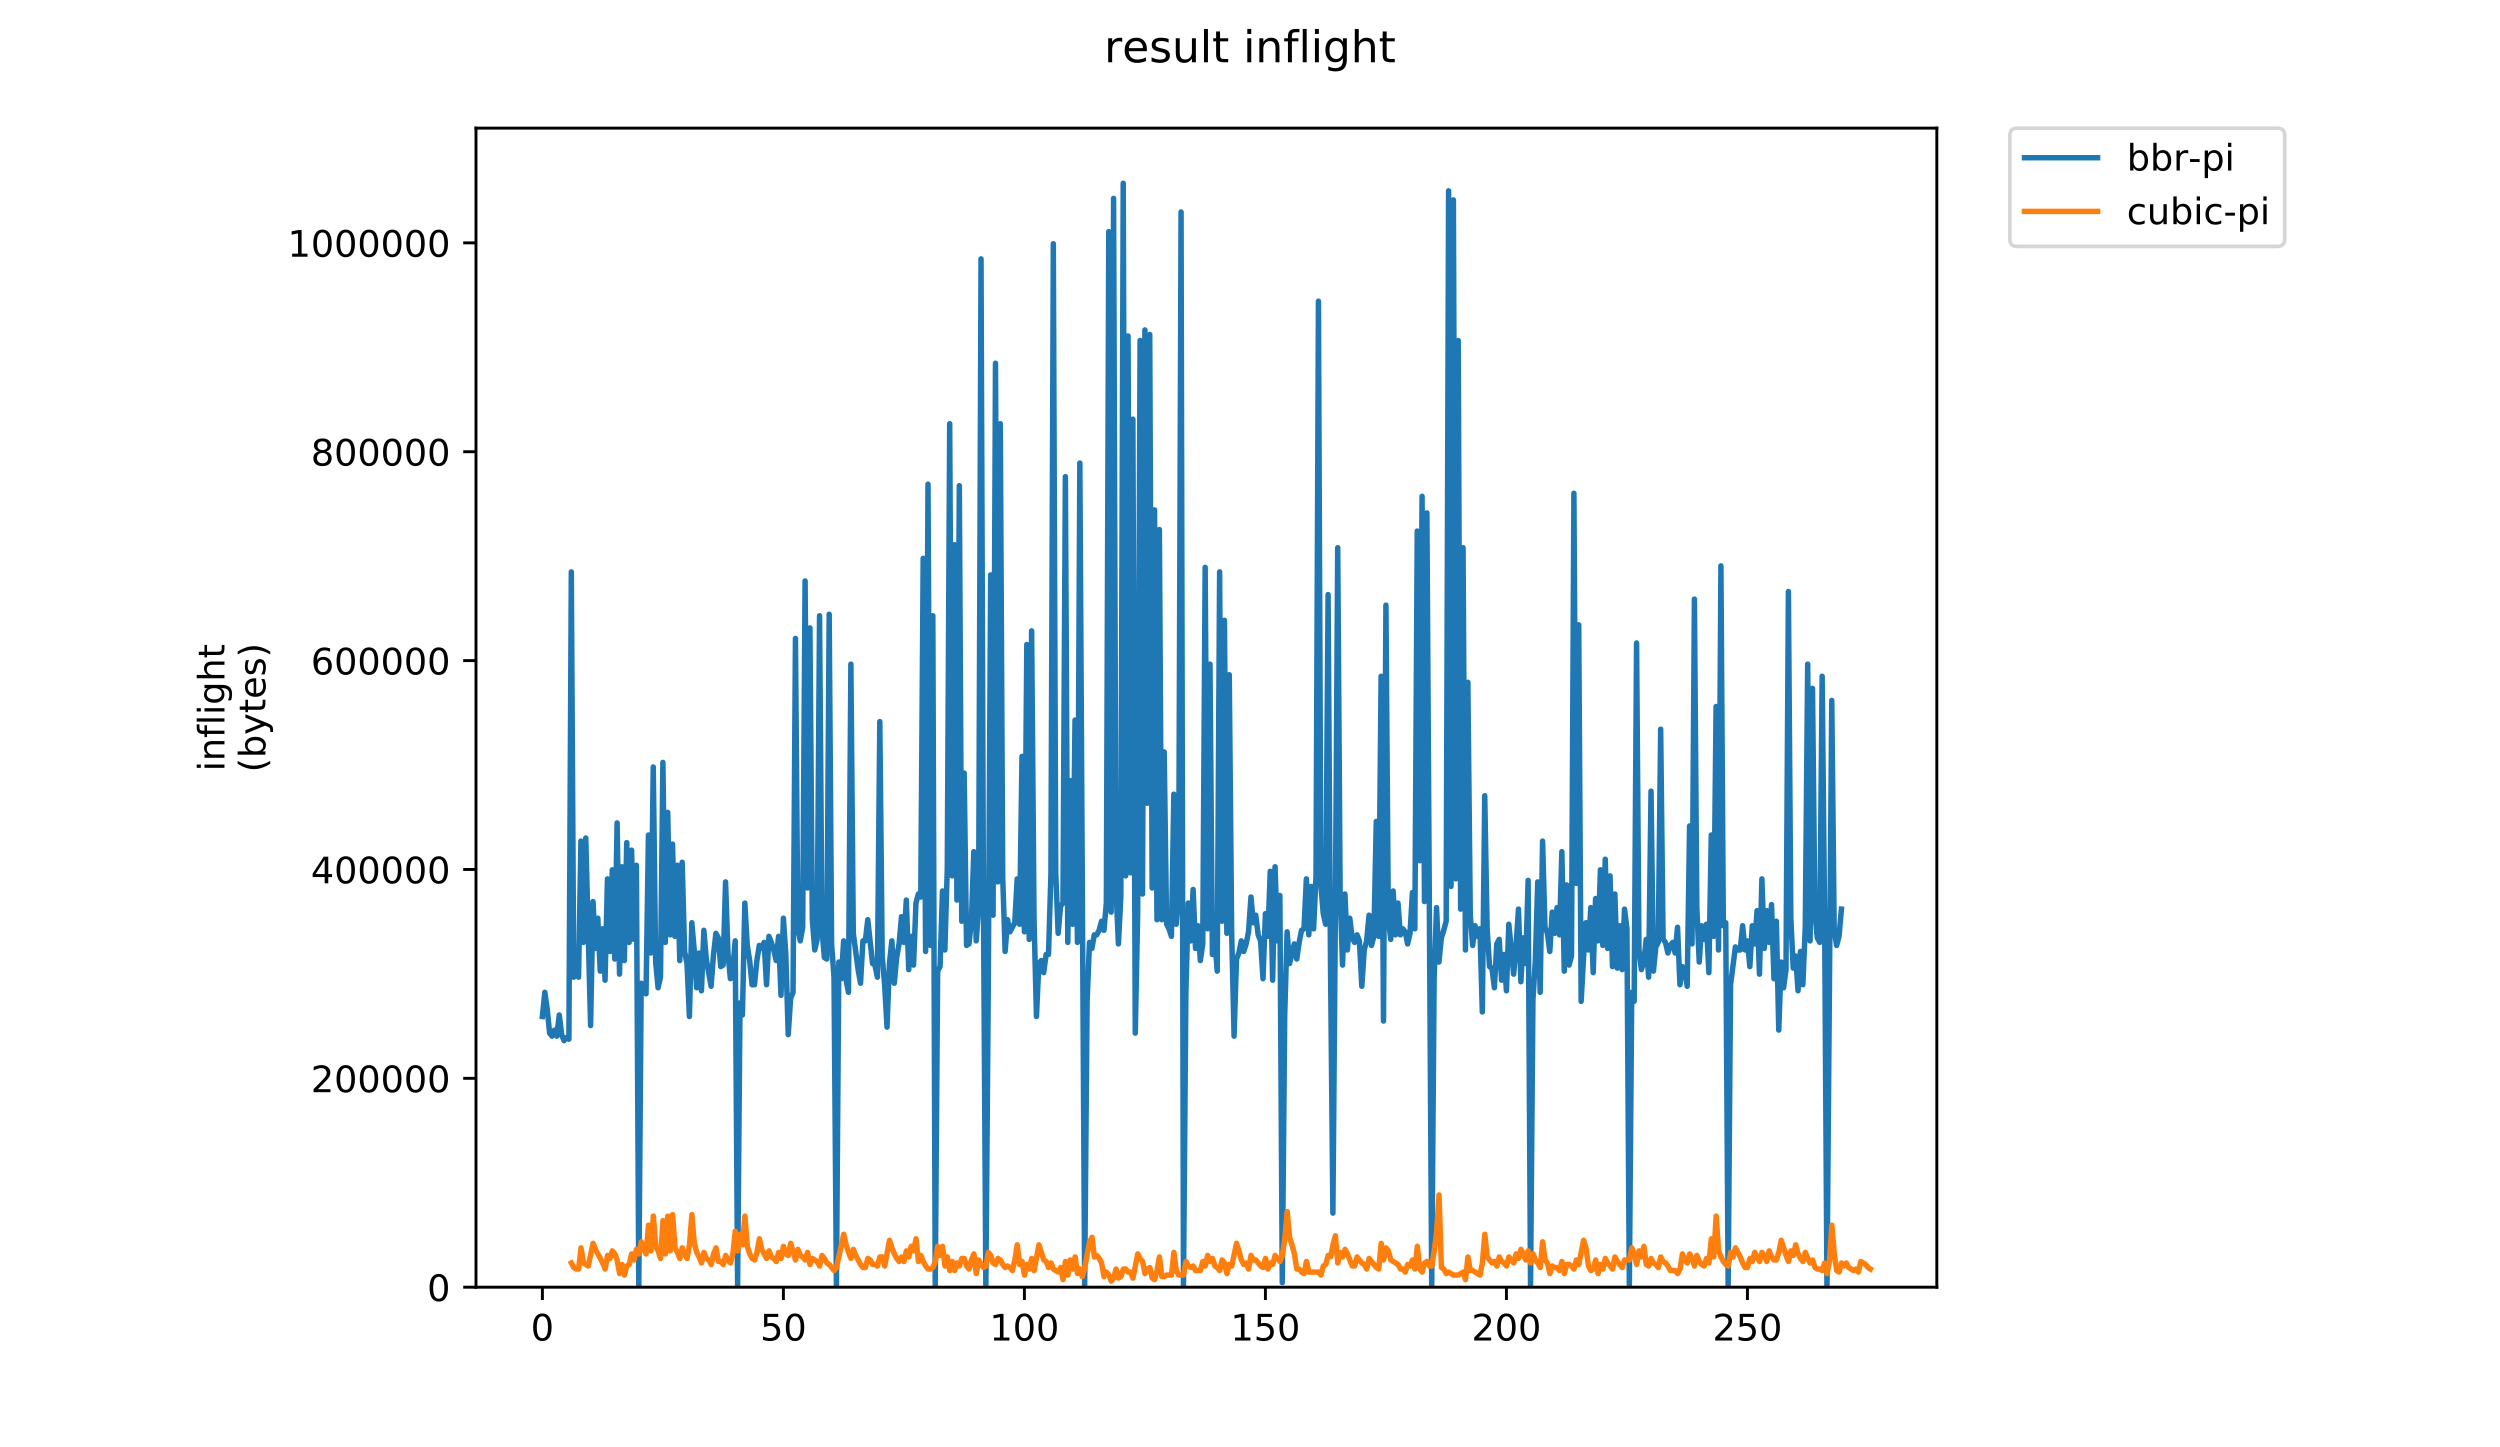<?xml version="1.0" encoding="utf-8" standalone="no"?>
<!DOCTYPE svg PUBLIC "-//W3C//DTD SVG 1.1//EN"
  "http://www.w3.org/Graphics/SVG/1.1/DTD/svg11.dtd">
<!-- Created with matplotlib (https://matplotlib.org/) -->
<svg height="396pt" version="1.1" viewBox="0 0 684 396" width="684pt" xmlns="http://www.w3.org/2000/svg" xmlns:xlink="http://www.w3.org/1999/xlink">
 <defs>
  <style type="text/css">
*{stroke-linecap:butt;stroke-linejoin:round;}
  </style>
 </defs>
 <g id="figure_1">
  <g id="patch_1">
   <path d="M 0 396 
L 684 396 
L 684 0 
L 0 0 
z
" style="fill:#ffffff;"/>
  </g>
  <g id="axes_1">
   <g id="patch_2">
    <path d="M 130.23 352.174 
L 529.913 352.174 
L 529.913 35.062 
L 130.23 35.062 
z
" style="fill:#ffffff;"/>
   </g>
   <g id="matplotlib.axis_1">
    <g id="xtick_1">
     <g id="line2d_1">
      <defs>
       <path d="M 0 0 
L 0 3.5 
" id="m9e10aed202" style="stroke:#000000;stroke-width:0.8;"/>
      </defs>
      <g>
       <use style="stroke:#000000;stroke-width:0.8;" x="148.398" xlink:href="#m9e10aed202" y="352.174"/>
      </g>
     </g>
     <g id="text_1">
      <!-- 0 -->
      <defs>
       <path d="M 31.781 66.406 
Q 24.172 66.406 20.328 58.906 
Q 16.5 51.422 16.5 36.375 
Q 16.5 21.391 20.328 13.891 
Q 24.172 6.391 31.781 6.391 
Q 39.453 6.391 43.281 13.891 
Q 47.125 21.391 47.125 36.375 
Q 47.125 51.422 43.281 58.906 
Q 39.453 66.406 31.781 66.406 
z
M 31.781 74.219 
Q 44.047 74.219 50.516 64.516 
Q 56.984 54.828 56.984 36.375 
Q 56.984 17.969 50.516 8.266 
Q 44.047 -1.422 31.781 -1.422 
Q 19.531 -1.422 13.062 8.266 
Q 6.594 17.969 6.594 36.375 
Q 6.594 54.828 13.062 64.516 
Q 19.531 74.219 31.781 74.219 
z
" id="DejaVuSans-48"/>
      </defs>
      <g transform="translate(145.216 366.773)scale(0.1 -0.1)">
       <use xlink:href="#DejaVuSans-48"/>
      </g>
     </g>
    </g>
    <g id="xtick_2">
     <g id="line2d_2">
      <g>
       <use style="stroke:#000000;stroke-width:0.8;" x="214.337" xlink:href="#m9e10aed202" y="352.174"/>
      </g>
     </g>
     <g id="text_2">
      <!-- 50 -->
      <defs>
       <path d="M 10.797 72.906 
L 49.516 72.906 
L 49.516 64.594 
L 19.828 64.594 
L 19.828 46.734 
Q 21.969 47.469 24.109 47.828 
Q 26.266 48.188 28.422 48.188 
Q 40.625 48.188 47.75 41.5 
Q 54.891 34.812 54.891 23.391 
Q 54.891 11.625 47.562 5.094 
Q 40.234 -1.422 26.906 -1.422 
Q 22.312 -1.422 17.547 -0.641 
Q 12.797 0.141 7.719 1.703 
L 7.719 11.625 
Q 12.109 9.234 16.797 8.062 
Q 21.484 6.891 26.703 6.891 
Q 35.156 6.891 40.078 11.328 
Q 45.016 15.766 45.016 23.391 
Q 45.016 31 40.078 35.438 
Q 35.156 39.891 26.703 39.891 
Q 22.75 39.891 18.812 39.016 
Q 14.891 38.141 10.797 36.281 
z
" id="DejaVuSans-53"/>
      </defs>
      <g transform="translate(207.975 366.773)scale(0.1 -0.1)">
       <use xlink:href="#DejaVuSans-53"/>
       <use x="63.623" xlink:href="#DejaVuSans-48"/>
      </g>
     </g>
    </g>
    <g id="xtick_3">
     <g id="line2d_3">
      <g>
       <use style="stroke:#000000;stroke-width:0.8;" x="280.277" xlink:href="#m9e10aed202" y="352.174"/>
      </g>
     </g>
     <g id="text_3">
      <!-- 100 -->
      <defs>
       <path d="M 12.406 8.297 
L 28.516 8.297 
L 28.516 63.922 
L 10.984 60.406 
L 10.984 69.391 
L 28.422 72.906 
L 38.281 72.906 
L 38.281 8.297 
L 54.391 8.297 
L 54.391 0 
L 12.406 0 
z
" id="DejaVuSans-49"/>
      </defs>
      <g transform="translate(270.733 366.773)scale(0.1 -0.1)">
       <use xlink:href="#DejaVuSans-49"/>
       <use x="63.623" xlink:href="#DejaVuSans-48"/>
       <use x="127.246" xlink:href="#DejaVuSans-48"/>
      </g>
     </g>
    </g>
    <g id="xtick_4">
     <g id="line2d_4">
      <g>
       <use style="stroke:#000000;stroke-width:0.8;" x="346.217" xlink:href="#m9e10aed202" y="352.174"/>
      </g>
     </g>
     <g id="text_4">
      <!-- 150 -->
      <g transform="translate(336.673 366.773)scale(0.1 -0.1)">
       <use xlink:href="#DejaVuSans-49"/>
       <use x="63.623" xlink:href="#DejaVuSans-53"/>
       <use x="127.246" xlink:href="#DejaVuSans-48"/>
      </g>
     </g>
    </g>
    <g id="xtick_5">
     <g id="line2d_5">
      <g>
       <use style="stroke:#000000;stroke-width:0.8;" x="412.157" xlink:href="#m9e10aed202" y="352.174"/>
      </g>
     </g>
     <g id="text_5">
      <!-- 200 -->
      <defs>
       <path d="M 19.188 8.297 
L 53.609 8.297 
L 53.609 0 
L 7.328 0 
L 7.328 8.297 
Q 12.938 14.109 22.625 23.891 
Q 32.328 33.688 34.812 36.531 
Q 39.547 41.844 41.422 45.531 
Q 43.312 49.219 43.312 52.781 
Q 43.312 58.594 39.234 62.25 
Q 35.156 65.922 28.609 65.922 
Q 23.969 65.922 18.812 64.312 
Q 13.672 62.703 7.812 59.422 
L 7.812 69.391 
Q 13.766 71.781 18.938 73 
Q 24.125 74.219 28.422 74.219 
Q 39.75 74.219 46.484 68.547 
Q 53.219 62.891 53.219 53.422 
Q 53.219 48.922 51.531 44.891 
Q 49.859 40.875 45.406 35.406 
Q 44.188 33.984 37.641 27.219 
Q 31.109 20.453 19.188 8.297 
z
" id="DejaVuSans-50"/>
      </defs>
      <g transform="translate(402.613 366.773)scale(0.1 -0.1)">
       <use xlink:href="#DejaVuSans-50"/>
       <use x="63.623" xlink:href="#DejaVuSans-48"/>
       <use x="127.246" xlink:href="#DejaVuSans-48"/>
      </g>
     </g>
    </g>
    <g id="xtick_6">
     <g id="line2d_6">
      <g>
       <use style="stroke:#000000;stroke-width:0.8;" x="478.096" xlink:href="#m9e10aed202" y="352.174"/>
      </g>
     </g>
     <g id="text_6">
      <!-- 250 -->
      <g transform="translate(468.553 366.773)scale(0.1 -0.1)">
       <use xlink:href="#DejaVuSans-50"/>
       <use x="63.623" xlink:href="#DejaVuSans-53"/>
       <use x="127.246" xlink:href="#DejaVuSans-48"/>
      </g>
     </g>
    </g>
   </g>
   <g id="matplotlib.axis_2">
    <g id="ytick_1">
     <g id="line2d_7">
      <defs>
       <path d="M 0 0 
L -3.5 0 
" id="mcce9e12ca3" style="stroke:#000000;stroke-width:0.8;"/>
      </defs>
      <g>
       <use style="stroke:#000000;stroke-width:0.8;" x="130.23" xlink:href="#mcce9e12ca3" y="352.174"/>
      </g>
     </g>
     <g id="text_7">
      <!-- 0 -->
      <g transform="translate(116.868 355.973)scale(0.1 -0.1)">
       <use xlink:href="#DejaVuSans-48"/>
      </g>
     </g>
    </g>
    <g id="ytick_2">
     <g id="line2d_8">
      <g>
       <use style="stroke:#000000;stroke-width:0.8;" x="130.23" xlink:href="#mcce9e12ca3" y="295.028"/>
      </g>
     </g>
     <g id="text_8">
      <!-- 200000 -->
      <g transform="translate(85.055 298.827)scale(0.1 -0.1)">
       <use xlink:href="#DejaVuSans-50"/>
       <use x="63.623" xlink:href="#DejaVuSans-48"/>
       <use x="127.246" xlink:href="#DejaVuSans-48"/>
       <use x="190.869" xlink:href="#DejaVuSans-48"/>
       <use x="254.492" xlink:href="#DejaVuSans-48"/>
       <use x="318.115" xlink:href="#DejaVuSans-48"/>
      </g>
     </g>
    </g>
    <g id="ytick_3">
     <g id="line2d_9">
      <g>
       <use style="stroke:#000000;stroke-width:0.8;" x="130.23" xlink:href="#mcce9e12ca3" y="237.881"/>
      </g>
     </g>
     <g id="text_9">
      <!-- 400000 -->
      <defs>
       <path d="M 37.797 64.312 
L 12.891 25.391 
L 37.797 25.391 
z
M 35.203 72.906 
L 47.609 72.906 
L 47.609 25.391 
L 58.016 25.391 
L 58.016 17.188 
L 47.609 17.188 
L 47.609 0 
L 37.797 0 
L 37.797 17.188 
L 4.891 17.188 
L 4.891 26.703 
z
" id="DejaVuSans-52"/>
      </defs>
      <g transform="translate(85.055 241.68)scale(0.1 -0.1)">
       <use xlink:href="#DejaVuSans-52"/>
       <use x="63.623" xlink:href="#DejaVuSans-48"/>
       <use x="127.246" xlink:href="#DejaVuSans-48"/>
       <use x="190.869" xlink:href="#DejaVuSans-48"/>
       <use x="254.492" xlink:href="#DejaVuSans-48"/>
       <use x="318.115" xlink:href="#DejaVuSans-48"/>
      </g>
     </g>
    </g>
    <g id="ytick_4">
     <g id="line2d_10">
      <g>
       <use style="stroke:#000000;stroke-width:0.8;" x="130.23" xlink:href="#mcce9e12ca3" y="180.735"/>
      </g>
     </g>
     <g id="text_10">
      <!-- 600000 -->
      <defs>
       <path d="M 33.016 40.375 
Q 26.375 40.375 22.484 35.828 
Q 18.609 31.297 18.609 23.391 
Q 18.609 15.531 22.484 10.953 
Q 26.375 6.391 33.016 6.391 
Q 39.656 6.391 43.531 10.953 
Q 47.406 15.531 47.406 23.391 
Q 47.406 31.297 43.531 35.828 
Q 39.656 40.375 33.016 40.375 
z
M 52.594 71.297 
L 52.594 62.312 
Q 48.875 64.062 45.094 64.984 
Q 41.312 65.922 37.594 65.922 
Q 27.828 65.922 22.672 59.328 
Q 17.531 52.734 16.797 39.406 
Q 19.672 43.656 24.016 45.922 
Q 28.375 48.188 33.594 48.188 
Q 44.578 48.188 50.953 41.516 
Q 57.328 34.859 57.328 23.391 
Q 57.328 12.156 50.688 5.359 
Q 44.047 -1.422 33.016 -1.422 
Q 20.359 -1.422 13.672 8.266 
Q 6.984 17.969 6.984 36.375 
Q 6.984 53.656 15.188 63.938 
Q 23.391 74.219 37.203 74.219 
Q 40.922 74.219 44.703 73.484 
Q 48.484 72.75 52.594 71.297 
z
" id="DejaVuSans-54"/>
      </defs>
      <g transform="translate(85.055 184.534)scale(0.1 -0.1)">
       <use xlink:href="#DejaVuSans-54"/>
       <use x="63.623" xlink:href="#DejaVuSans-48"/>
       <use x="127.246" xlink:href="#DejaVuSans-48"/>
       <use x="190.869" xlink:href="#DejaVuSans-48"/>
       <use x="254.492" xlink:href="#DejaVuSans-48"/>
       <use x="318.115" xlink:href="#DejaVuSans-48"/>
      </g>
     </g>
    </g>
    <g id="ytick_5">
     <g id="line2d_11">
      <g>
       <use style="stroke:#000000;stroke-width:0.8;" x="130.23" xlink:href="#mcce9e12ca3" y="123.588"/>
      </g>
     </g>
     <g id="text_11">
      <!-- 800000 -->
      <defs>
       <path d="M 31.781 34.625 
Q 24.75 34.625 20.719 30.859 
Q 16.703 27.094 16.703 20.516 
Q 16.703 13.922 20.719 10.156 
Q 24.75 6.391 31.781 6.391 
Q 38.812 6.391 42.859 10.172 
Q 46.922 13.969 46.922 20.516 
Q 46.922 27.094 42.891 30.859 
Q 38.875 34.625 31.781 34.625 
z
M 21.922 38.812 
Q 15.578 40.375 12.031 44.719 
Q 8.5 49.078 8.5 55.328 
Q 8.5 64.062 14.719 69.141 
Q 20.953 74.219 31.781 74.219 
Q 42.672 74.219 48.875 69.141 
Q 55.078 64.062 55.078 55.328 
Q 55.078 49.078 51.531 44.719 
Q 48 40.375 41.703 38.812 
Q 48.828 37.156 52.797 32.312 
Q 56.781 27.484 56.781 20.516 
Q 56.781 9.906 50.312 4.234 
Q 43.844 -1.422 31.781 -1.422 
Q 19.734 -1.422 13.25 4.234 
Q 6.781 9.906 6.781 20.516 
Q 6.781 27.484 10.781 32.312 
Q 14.797 37.156 21.922 38.812 
z
M 18.312 54.391 
Q 18.312 48.734 21.844 45.562 
Q 25.391 42.391 31.781 42.391 
Q 38.141 42.391 41.719 45.562 
Q 45.312 48.734 45.312 54.391 
Q 45.312 60.062 41.719 63.234 
Q 38.141 66.406 31.781 66.406 
Q 25.391 66.406 21.844 63.234 
Q 18.312 60.062 18.312 54.391 
z
" id="DejaVuSans-56"/>
      </defs>
      <g transform="translate(85.055 127.387)scale(0.1 -0.1)">
       <use xlink:href="#DejaVuSans-56"/>
       <use x="63.623" xlink:href="#DejaVuSans-48"/>
       <use x="127.246" xlink:href="#DejaVuSans-48"/>
       <use x="190.869" xlink:href="#DejaVuSans-48"/>
       <use x="254.492" xlink:href="#DejaVuSans-48"/>
       <use x="318.115" xlink:href="#DejaVuSans-48"/>
      </g>
     </g>
    </g>
    <g id="ytick_6">
     <g id="line2d_12">
      <g>
       <use style="stroke:#000000;stroke-width:0.8;" x="130.23" xlink:href="#mcce9e12ca3" y="66.442"/>
      </g>
     </g>
     <g id="text_12">
      <!-- 1000000 -->
      <g transform="translate(78.693 70.241)scale(0.1 -0.1)">
       <use xlink:href="#DejaVuSans-49"/>
       <use x="63.623" xlink:href="#DejaVuSans-48"/>
       <use x="127.246" xlink:href="#DejaVuSans-48"/>
       <use x="190.869" xlink:href="#DejaVuSans-48"/>
       <use x="254.492" xlink:href="#DejaVuSans-48"/>
       <use x="318.115" xlink:href="#DejaVuSans-48"/>
       <use x="381.738" xlink:href="#DejaVuSans-48"/>
      </g>
     </g>
    </g>
    <g id="text_13">
     <!-- inflight -->
     <defs>
      <path d="M 9.422 54.688 
L 18.406 54.688 
L 18.406 0 
L 9.422 0 
z
M 9.422 75.984 
L 18.406 75.984 
L 18.406 64.594 
L 9.422 64.594 
z
" id="DejaVuSans-105"/>
      <path d="M 54.891 33.016 
L 54.891 0 
L 45.906 0 
L 45.906 32.719 
Q 45.906 40.484 42.875 44.328 
Q 39.844 48.188 33.797 48.188 
Q 26.516 48.188 22.312 43.547 
Q 18.109 38.922 18.109 30.906 
L 18.109 0 
L 9.078 0 
L 9.078 54.688 
L 18.109 54.688 
L 18.109 46.188 
Q 21.344 51.125 25.703 53.562 
Q 30.078 56 35.797 56 
Q 45.219 56 50.047 50.172 
Q 54.891 44.344 54.891 33.016 
z
" id="DejaVuSans-110"/>
      <path d="M 37.109 75.984 
L 37.109 68.5 
L 28.516 68.5 
Q 23.688 68.5 21.797 66.547 
Q 19.922 64.594 19.922 59.516 
L 19.922 54.688 
L 34.719 54.688 
L 34.719 47.703 
L 19.922 47.703 
L 19.922 0 
L 10.891 0 
L 10.891 47.703 
L 2.297 47.703 
L 2.297 54.688 
L 10.891 54.688 
L 10.891 58.5 
Q 10.891 67.625 15.141 71.797 
Q 19.391 75.984 28.609 75.984 
z
" id="DejaVuSans-102"/>
      <path d="M 9.422 75.984 
L 18.406 75.984 
L 18.406 0 
L 9.422 0 
z
" id="DejaVuSans-108"/>
      <path d="M 45.406 27.984 
Q 45.406 37.75 41.375 43.109 
Q 37.359 48.484 30.078 48.484 
Q 22.859 48.484 18.828 43.109 
Q 14.797 37.75 14.797 27.984 
Q 14.797 18.266 18.828 12.891 
Q 22.859 7.516 30.078 7.516 
Q 37.359 7.516 41.375 12.891 
Q 45.406 18.266 45.406 27.984 
z
M 54.391 6.781 
Q 54.391 -7.172 48.188 -13.984 
Q 42 -20.797 29.203 -20.797 
Q 24.469 -20.797 20.266 -20.094 
Q 16.062 -19.391 12.109 -17.922 
L 12.109 -9.188 
Q 16.062 -11.328 19.922 -12.344 
Q 23.781 -13.375 27.781 -13.375 
Q 36.625 -13.375 41.016 -8.766 
Q 45.406 -4.156 45.406 5.172 
L 45.406 9.625 
Q 42.625 4.781 38.281 2.391 
Q 33.938 0 27.875 0 
Q 17.828 0 11.672 7.656 
Q 5.516 15.328 5.516 27.984 
Q 5.516 40.672 11.672 48.328 
Q 17.828 56 27.875 56 
Q 33.938 56 38.281 53.609 
Q 42.625 51.219 45.406 46.391 
L 45.406 54.688 
L 54.391 54.688 
z
" id="DejaVuSans-103"/>
      <path d="M 54.891 33.016 
L 54.891 0 
L 45.906 0 
L 45.906 32.719 
Q 45.906 40.484 42.875 44.328 
Q 39.844 48.188 33.797 48.188 
Q 26.516 48.188 22.312 43.547 
Q 18.109 38.922 18.109 30.906 
L 18.109 0 
L 9.078 0 
L 9.078 75.984 
L 18.109 75.984 
L 18.109 46.188 
Q 21.344 51.125 25.703 53.562 
Q 30.078 56 35.797 56 
Q 45.219 56 50.047 50.172 
Q 54.891 44.344 54.891 33.016 
z
" id="DejaVuSans-104"/>
      <path d="M 18.312 70.219 
L 18.312 54.688 
L 36.812 54.688 
L 36.812 47.703 
L 18.312 47.703 
L 18.312 18.016 
Q 18.312 11.328 20.141 9.422 
Q 21.969 7.516 27.594 7.516 
L 36.812 7.516 
L 36.812 0 
L 27.594 0 
Q 17.188 0 13.234 3.875 
Q 9.281 7.766 9.281 18.016 
L 9.281 47.703 
L 2.688 47.703 
L 2.688 54.688 
L 9.281 54.688 
L 9.281 70.219 
z
" id="DejaVuSans-116"/>
     </defs>
     <g transform="translate(61.415 211.018)rotate(-90)scale(0.1 -0.1)">
      <use xlink:href="#DejaVuSans-105"/>
      <use x="27.783" xlink:href="#DejaVuSans-110"/>
      <use x="91.162" xlink:href="#DejaVuSans-102"/>
      <use x="126.367" xlink:href="#DejaVuSans-108"/>
      <use x="154.15" xlink:href="#DejaVuSans-105"/>
      <use x="181.934" xlink:href="#DejaVuSans-103"/>
      <use x="245.41" xlink:href="#DejaVuSans-104"/>
      <use x="308.789" xlink:href="#DejaVuSans-116"/>
     </g>
     <!-- (bytes) -->
     <defs>
      <path d="M 31 75.875 
Q 24.469 64.656 21.281 53.656 
Q 18.109 42.672 18.109 31.391 
Q 18.109 20.125 21.312 9.062 
Q 24.516 -2 31 -13.188 
L 23.188 -13.188 
Q 15.875 -1.703 12.234 9.375 
Q 8.594 20.453 8.594 31.391 
Q 8.594 42.281 12.203 53.312 
Q 15.828 64.359 23.188 75.875 
z
" id="DejaVuSans-40"/>
      <path d="M 48.688 27.297 
Q 48.688 37.203 44.609 42.844 
Q 40.531 48.484 33.406 48.484 
Q 26.266 48.484 22.188 42.844 
Q 18.109 37.203 18.109 27.297 
Q 18.109 17.391 22.188 11.75 
Q 26.266 6.109 33.406 6.109 
Q 40.531 6.109 44.609 11.75 
Q 48.688 17.391 48.688 27.297 
z
M 18.109 46.391 
Q 20.953 51.266 25.266 53.625 
Q 29.594 56 35.594 56 
Q 45.562 56 51.781 48.094 
Q 58.016 40.188 58.016 27.297 
Q 58.016 14.406 51.781 6.484 
Q 45.562 -1.422 35.594 -1.422 
Q 29.594 -1.422 25.266 0.953 
Q 20.953 3.328 18.109 8.203 
L 18.109 0 
L 9.078 0 
L 9.078 75.984 
L 18.109 75.984 
z
" id="DejaVuSans-98"/>
      <path d="M 32.172 -5.078 
Q 28.375 -14.844 24.75 -17.812 
Q 21.141 -20.797 15.094 -20.797 
L 7.906 -20.797 
L 7.906 -13.281 
L 13.188 -13.281 
Q 16.891 -13.281 18.938 -11.516 
Q 21 -9.766 23.484 -3.219 
L 25.094 0.875 
L 2.984 54.688 
L 12.5 54.688 
L 29.594 11.922 
L 46.688 54.688 
L 56.203 54.688 
z
" id="DejaVuSans-121"/>
      <path d="M 56.203 29.594 
L 56.203 25.203 
L 14.891 25.203 
Q 15.484 15.922 20.484 11.062 
Q 25.484 6.203 34.422 6.203 
Q 39.594 6.203 44.453 7.469 
Q 49.312 8.734 54.109 11.281 
L 54.109 2.781 
Q 49.266 0.734 44.188 -0.344 
Q 39.109 -1.422 33.891 -1.422 
Q 20.797 -1.422 13.156 6.188 
Q 5.516 13.812 5.516 26.812 
Q 5.516 40.234 12.766 48.109 
Q 20.016 56 32.328 56 
Q 43.359 56 49.781 48.891 
Q 56.203 41.797 56.203 29.594 
z
M 47.219 32.234 
Q 47.125 39.594 43.094 43.984 
Q 39.062 48.391 32.422 48.391 
Q 24.906 48.391 20.391 44.141 
Q 15.875 39.891 15.188 32.172 
z
" id="DejaVuSans-101"/>
      <path d="M 44.281 53.078 
L 44.281 44.578 
Q 40.484 46.531 36.375 47.5 
Q 32.281 48.484 27.875 48.484 
Q 21.188 48.484 17.844 46.438 
Q 14.5 44.391 14.5 40.281 
Q 14.5 37.156 16.891 35.375 
Q 19.281 33.594 26.516 31.984 
L 29.594 31.297 
Q 39.156 29.25 43.188 25.516 
Q 47.219 21.781 47.219 15.094 
Q 47.219 7.469 41.188 3.016 
Q 35.156 -1.422 24.609 -1.422 
Q 20.219 -1.422 15.453 -0.562 
Q 10.688 0.297 5.422 2 
L 5.422 11.281 
Q 10.406 8.688 15.234 7.391 
Q 20.062 6.109 24.812 6.109 
Q 31.156 6.109 34.562 8.281 
Q 37.984 10.453 37.984 14.406 
Q 37.984 18.062 35.516 20.016 
Q 33.062 21.969 24.703 23.781 
L 21.578 24.516 
Q 13.234 26.266 9.516 29.906 
Q 5.812 33.547 5.812 39.891 
Q 5.812 47.609 11.281 51.797 
Q 16.75 56 26.812 56 
Q 31.781 56 36.172 55.266 
Q 40.578 54.547 44.281 53.078 
z
" id="DejaVuSans-115"/>
      <path d="M 8.016 75.875 
L 15.828 75.875 
Q 23.141 64.359 26.781 53.312 
Q 30.422 42.281 30.422 31.391 
Q 30.422 20.453 26.781 9.375 
Q 23.141 -1.703 15.828 -13.188 
L 8.016 -13.188 
Q 14.5 -2 17.703 9.062 
Q 20.906 20.125 20.906 31.391 
Q 20.906 42.672 17.703 53.656 
Q 14.5 64.656 8.016 75.875 
z
" id="DejaVuSans-41"/>
     </defs>
     <g transform="translate(72.613 211.295)rotate(-90)scale(0.1 -0.1)">
      <use xlink:href="#DejaVuSans-40"/>
      <use x="39.014" xlink:href="#DejaVuSans-98"/>
      <use x="102.49" xlink:href="#DejaVuSans-121"/>
      <use x="161.67" xlink:href="#DejaVuSans-116"/>
      <use x="200.879" xlink:href="#DejaVuSans-101"/>
      <use x="262.402" xlink:href="#DejaVuSans-115"/>
      <use x="314.502" xlink:href="#DejaVuSans-41"/>
     </g>
    </g>
   </g>
   <g id="line2d_13">
    <path clip-path="url(#p0cd882201d)" d="M 148.398 278.115 
L 149.057 271.495 
L 149.716 276.046 
L 150.376 282.666 
L 151.035 283.493 
L 151.695 281.838 
L 152.354 283.493 
L 153.013 277.701 
L 153.673 283.079 
L 154.332 284.734 
L 154.992 283.907 
L 155.651 284.321 
L 156.31 156.475 
L 156.97 267.357 
L 157.629 260.324 
L 158.289 267.357 
L 158.948 230.121 
L 159.607 257.841 
L 160.267 229.293 
L 161.586 280.597 
L 162.245 246.67 
L 162.904 259.496 
L 163.564 251.221 
L 164.223 265.702 
L 164.883 254.118 
L 165.542 268.185 
L 166.201 240.464 
L 166.861 260.324 
L 167.52 237.982 
L 168.179 262.392 
L 168.839 225.156 
L 169.498 266.53 
L 170.158 237.154 
L 170.817 262.806 
L 171.476 230.534 
L 172.136 257.841 
L 172.795 232.603 
L 173.455 257.014 
L 174.114 236.74 
L 174.773 351.76 
L 175.433 269.012 
L 176.092 271.081 
L 176.752 271.908 
L 177.411 228.466 
L 178.07 260.737 
L 178.73 209.847 
L 179.389 263.22 
L 180.049 270.253 
L 180.708 267.357 
L 181.367 208.606 
L 182.027 257.841 
L 182.686 222.26 
L 183.346 255.773 
L 184.005 230.948 
L 184.664 256.186 
L 185.324 236.74 
L 185.983 262.806 
L 186.643 235.913 
L 187.302 260.324 
L 187.961 263.634 
L 188.621 278.115 
L 189.28 252.463 
L 189.94 259.91 
L 190.599 270.253 
L 191.258 260.737 
L 191.918 271.081 
L 192.577 254.531 
L 193.237 262.392 
L 194.555 269.84 
L 195.215 261.151 
L 195.874 255.359 
L 196.534 256.6 
L 197.193 264.461 
L 197.852 264.047 
L 198.512 241.292 
L 199.171 260.737 
L 199.831 267.771 
L 200.49 265.289 
L 201.149 257.428 
L 201.809 351.76 
L 202.468 274.391 
L 203.128 277.701 
L 203.787 247.084 
L 204.446 258.669 
L 205.106 262.806 
L 205.765 269.426 
L 206.425 269.426 
L 207.084 262.806 
L 207.743 258.669 
L 208.403 259.496 
L 209.062 257.841 
L 209.722 269.426 
L 210.381 256.186 
L 211.04 257.841 
L 211.7 259.91 
L 212.359 262.806 
L 213.019 256.186 
L 213.678 272.322 
L 214.337 251.221 
L 214.997 261.151 
L 215.656 283.079 
L 216.316 273.15 
L 216.975 271.495 
L 217.634 174.679 
L 218.294 254.118 
L 218.953 257.428 
L 219.613 253.704 
L 220.272 158.957 
L 220.931 242.947 
L 221.591 171.783 
L 222.25 251.635 
L 222.91 259.91 
L 223.569 257.014 
L 224.228 168.473 
L 224.888 254.118 
L 225.547 261.979 
L 226.207 262.392 
L 226.866 168.059 
L 227.525 258.255 
L 228.185 267.357 
L 228.844 351.76 
L 229.503 263.22 
L 230.163 267.771 
L 230.822 257.428 
L 231.482 268.185 
L 232.141 271.495 
L 232.8 181.713 
L 233.46 255.359 
L 234.779 265.289 
L 235.438 269.012 
L 236.097 257.428 
L 236.757 257.428 
L 237.416 251.635 
L 238.735 263.634 
L 239.394 264.047 
L 240.054 267.357 
L 240.713 197.435 
L 241.373 261.565 
L 242.032 269.426 
L 242.691 281.011 
L 243.351 263.634 
L 244.01 257.428 
L 244.67 269.012 
L 245.329 261.979 
L 245.988 258.255 
L 246.648 250.808 
L 247.307 257.841 
L 247.967 246.257 
L 248.626 265.289 
L 249.285 256.186 
L 249.945 264.047 
L 250.604 247.084 
L 251.264 244.602 
L 251.923 245.429 
L 252.582 152.751 
L 253.242 260.324 
L 253.901 132.478 
L 254.561 258.669 
L 255.22 168.473 
L 255.879 351.76 
L 256.539 265.702 
L 257.198 264.461 
L 257.858 243.774 
L 258.517 259.91 
L 259.176 237.568 
L 259.836 115.928 
L 260.495 239.637 
L 261.155 149.027 
L 261.814 246.257 
L 262.473 132.892 
L 263.133 252.049 
L 263.792 211.502 
L 264.452 258.669 
L 265.111 258.255 
L 265.77 252.049 
L 266.43 233.017 
L 267.089 257.428 
L 267.749 248.325 
L 268.408 70.83 
L 269.067 246.67 
L 269.727 351.76 
L 270.386 270.667 
L 271.046 157.302 
L 271.705 250.394 
L 272.364 99.379 
L 273.024 241.292 
L 273.683 115.928 
L 274.343 240.05 
L 275.002 260.324 
L 275.661 251.635 
L 276.321 254.945 
L 277.64 252.463 
L 278.299 240.464 
L 278.958 252.876 
L 279.618 206.951 
L 280.277 254.945 
L 280.937 176.334 
L 281.596 257.014 
L 282.255 172.611 
L 282.915 251.635 
L 283.574 278.115 
L 284.234 263.634 
L 284.893 262.806 
L 285.552 266.116 
L 286.212 261.151 
L 286.871 261.151 
L 287.531 239.223 
L 288.19 66.693 
L 288.849 238.809 
L 289.509 255.359 
L 290.168 247.911 
L 290.827 247.084 
L 291.487 130.409 
L 292.146 257.841 
L 292.806 213.571 
L 293.465 252.876 
L 294.124 197.021 
L 294.784 257.841 
L 295.443 126.685 
L 296.762 351.76 
L 297.421 274.391 
L 298.081 257.841 
L 298.74 259.496 
L 299.4 255.773 
L 300.059 255.773 
L 300.718 254.531 
L 301.378 252.049 
L 302.037 254.531 
L 302.697 247.084 
L 303.356 63.383 
L 304.015 249.566 
L 304.675 54.281 
L 305.334 242.947 
L 305.994 258.255 
L 306.653 245.429 
L 307.312 50.143 
L 307.972 239.637 
L 308.631 91.931 
L 309.291 238.809 
L 309.95 114.687 
L 310.609 282.666 
L 311.269 249.566 
L 311.928 93.172 
L 312.588 244.602 
L 313.247 90.276 
L 313.906 219.777 
L 314.566 91.517 
L 315.225 242.947 
L 315.885 139.511 
L 316.544 251.635 
L 317.203 144.89 
L 317.863 251.635 
L 318.522 205.71 
L 319.182 252.876 
L 319.841 254.118 
L 320.5 256.186 
L 321.16 217.295 
L 321.819 252.876 
L 322.479 245.015 
L 323.138 58.004 
L 323.797 351.76 
L 324.457 271.495 
L 325.116 247.084 
L 325.776 257.428 
L 326.435 243.36 
L 327.094 259.496 
L 327.754 253.29 
L 328.413 262.806 
L 329.073 258.255 
L 329.732 155.234 
L 330.391 254.118 
L 331.051 181.713 
L 331.71 261.151 
L 332.37 257.014 
L 333.029 265.702 
L 333.688 156.475 
L 334.348 252.049 
L 335.007 169.714 
L 335.667 255.359 
L 336.326 184.609 
L 336.985 255.359 
L 337.645 283.493 
L 338.304 262.392 
L 338.964 260.737 
L 339.623 257.428 
L 340.282 260.324 
L 340.942 258.255 
L 341.601 254.945 
L 342.261 245.429 
L 342.92 252.463 
L 343.579 250.394 
L 344.239 255.773 
L 344.898 257.428 
L 345.558 267.771 
L 346.217 249.98 
L 346.876 256.186 
L 347.536 238.395 
L 348.195 268.185 
L 348.855 237.154 
L 349.514 257.428 
L 350.173 245.015 
L 350.833 350.933 
L 351.492 278.115 
L 352.151 254.945 
L 352.811 263.634 
L 354.13 258.255 
L 354.789 262.392 
L 355.448 257.841 
L 356.108 254.531 
L 356.767 254.118 
L 357.427 240.464 
L 358.086 255.773 
L 358.745 242.533 
L 359.405 254.118 
L 360.064 239.637 
L 360.724 82.415 
L 361.383 242.119 
L 362.042 249.98 
L 362.702 252.876 
L 363.361 162.681 
L 364.021 263.22 
L 364.68 331.901 
L 365.339 252.463 
L 365.999 149.855 
L 366.658 244.188 
L 367.318 264.047 
L 367.977 244.602 
L 368.636 259.91 
L 369.296 251.221 
L 369.955 256.6 
L 370.615 257.841 
L 371.274 255.773 
L 371.933 257.428 
L 372.593 269.84 
L 373.252 259.91 
L 373.912 257.428 
L 374.571 250.394 
L 375.23 258.669 
L 375.89 256.186 
L 376.549 224.742 
L 377.209 256.186 
L 377.868 185.023 
L 378.527 279.356 
L 379.187 165.577 
L 379.846 251.221 
L 380.506 257.014 
L 381.165 243.774 
L 381.824 255.773 
L 382.484 247.084 
L 383.143 255.773 
L 383.803 254.118 
L 384.462 254.945 
L 385.121 258.255 
L 385.781 255.359 
L 386.44 244.188 
L 387.1 254.118 
L 387.759 145.304 
L 388.418 235.499 
L 389.078 135.788 
L 389.737 246.67 
L 390.397 140.339 
L 391.715 351.76 
L 392.375 267.771 
L 393.034 248.325 
L 393.694 263.22 
L 394.353 256.6 
L 395.012 254.531 
L 395.672 252.049 
L 396.331 52.212 
L 396.991 242.533 
L 397.65 54.695 
L 398.309 240.464 
L 398.969 93.172 
L 399.628 248.739 
L 400.288 149.855 
L 400.947 259.91 
L 401.606 186.678 
L 402.266 250.394 
L 402.925 258.669 
L 403.585 253.29 
L 404.244 256.186 
L 404.903 254.118 
L 405.563 276.873 
L 406.222 217.708 
L 406.882 254.118 
L 407.541 264.461 
L 408.2 264.875 
L 408.86 270.253 
L 409.519 258.255 
L 410.179 257.014 
L 410.838 268.185 
L 411.497 261.151 
L 412.157 271.081 
L 412.816 252.876 
L 414.135 266.53 
L 414.794 258.669 
L 415.454 248.739 
L 416.113 268.599 
L 416.772 256.6 
L 417.432 263.634 
L 418.091 240.878 
L 418.751 351.76 
L 419.41 273.563 
L 420.069 262.806 
L 420.729 241.292 
L 421.388 271.495 
L 422.048 230.121 
L 422.707 253.704 
L 423.366 255.359 
L 424.026 260.324 
L 424.685 249.566 
L 425.345 255.359 
L 426.004 248.325 
L 426.663 255.773 
L 427.323 233.017 
L 427.982 265.702 
L 428.642 242.119 
L 429.301 264.047 
L 429.96 261.565 
L 430.62 134.96 
L 431.279 241.705 
L 431.939 170.956 
L 432.598 273.977 
L 433.257 261.979 
L 433.917 252.463 
L 434.576 259.91 
L 435.236 248.325 
L 435.895 266.116 
L 436.554 245.843 
L 437.214 257.428 
L 437.873 237.982 
L 438.533 258.669 
L 439.192 235.086 
L 439.851 259.496 
L 440.511 239.637 
L 441.17 264.461 
L 441.83 244.602 
L 442.489 264.875 
L 443.148 253.29 
L 443.808 265.289 
L 444.467 248.739 
L 445.127 254.118 
L 445.786 351.76 
L 446.445 271.495 
L 447.105 273.977 
L 447.764 175.921 
L 448.424 259.91 
L 449.083 265.289 
L 449.742 263.22 
L 450.402 257.014 
L 451.061 267.357 
L 451.721 216.467 
L 452.38 265.702 
L 453.039 259.082 
L 453.699 257.841 
L 454.358 199.504 
L 455.018 257.014 
L 455.677 257.841 
L 456.336 260.737 
L 456.996 258.669 
L 457.655 257.841 
L 458.315 260.737 
L 458.974 253.704 
L 459.633 269.426 
L 460.293 264.461 
L 460.952 265.289 
L 461.612 269.84 
L 462.271 225.983 
L 462.93 258.255 
L 463.59 163.922 
L 464.249 248.325 
L 464.909 263.22 
L 465.568 253.29 
L 466.227 257.014 
L 466.887 252.876 
L 467.546 266.116 
L 468.206 228.466 
L 468.865 256.186 
L 469.524 193.298 
L 470.184 259.91 
L 470.843 154.82 
L 471.503 253.29 
L 472.162 252.463 
L 472.821 351.76 
L 473.481 269.426 
L 474.8 259.082 
L 475.459 259.91 
L 476.118 259.91 
L 476.778 253.29 
L 477.437 259.91 
L 478.096 257.428 
L 478.756 264.461 
L 479.415 253.29 
L 480.075 258.255 
L 480.734 249.153 
L 481.393 266.53 
L 482.053 240.464 
L 482.712 259.496 
L 483.372 249.153 
L 484.031 257.841 
L 484.69 247.498 
L 485.35 267.771 
L 486.009 252.049 
L 486.669 281.838 
L 487.328 263.22 
L 487.987 270.253 
L 488.647 265.289 
L 489.306 161.853 
L 489.966 251.221 
L 490.625 264.875 
L 491.284 261.565 
L 491.944 271.081 
L 492.603 260.324 
L 493.263 269.426 
L 493.922 253.704 
L 494.581 181.713 
L 495.241 257.428 
L 495.9 188.333 
L 496.56 249.98 
L 497.219 256.6 
L 497.878 257.841 
L 498.538 185.023 
L 499.197 249.153 
L 499.857 351.76 
L 501.175 191.643 
L 501.835 254.531 
L 502.494 258.669 
L 503.154 256.186 
L 503.813 248.739 
L 503.813 248.739 
" style="fill:none;stroke:#1f77b4;stroke-linecap:square;stroke-width:1.5;"/>
   </g>
   <g id="line2d_14">
    <path clip-path="url(#p0cd882201d)" d="M 156.33 345.554 
L 156.99 346.796 
L 157.649 347.209 
L 158.308 347.209 
L 158.968 341.417 
L 159.627 345.554 
L 160.946 346.382 
L 162.265 340.176 
L 162.924 341.831 
L 164.902 345.554 
L 165.562 347.209 
L 166.221 343.486 
L 166.88 344.313 
L 167.54 342.244 
L 168.199 343.072 
L 168.859 344.727 
L 169.518 348.45 
L 170.177 345.968 
L 170.837 348.864 
L 171.496 346.382 
L 172.156 345.968 
L 172.815 343.072 
L 173.474 344.727 
L 174.134 341.831 
L 174.793 343.072 
L 175.453 339.762 
L 176.112 341.831 
L 176.771 343.072 
L 177.431 335.211 
L 178.09 342.244 
L 178.75 332.728 
L 179.409 341.003 
L 180.068 342.244 
L 180.728 344.313 
L 181.387 333.97 
L 182.047 343.072 
L 182.706 332.728 
L 183.365 342.244 
L 184.025 332.315 
L 184.684 341.417 
L 185.344 342.658 
L 186.003 344.313 
L 186.662 341.417 
L 187.322 343.072 
L 187.981 344.313 
L 188.641 340.589 
L 189.3 332.315 
L 189.959 340.176 
L 190.619 342.658 
L 191.278 343.899 
L 191.938 345.554 
L 192.597 342.658 
L 193.256 344.313 
L 193.916 344.727 
L 194.575 345.968 
L 195.235 343.072 
L 195.894 341.417 
L 196.553 345.141 
L 197.213 345.141 
L 197.872 345.968 
L 198.532 343.486 
L 199.191 344.727 
L 199.85 345.554 
L 200.51 343.072 
L 201.169 336.866 
L 201.829 342.244 
L 202.488 337.693 
L 203.147 340.589 
L 203.807 332.728 
L 204.466 341.003 
L 205.126 343.072 
L 205.785 344.313 
L 206.444 344.727 
L 207.104 342.658 
L 207.763 338.934 
L 208.423 341.831 
L 209.741 344.313 
L 210.401 342.244 
L 211.06 343.899 
L 211.72 344.313 
L 212.379 345.141 
L 213.038 342.658 
L 213.698 344.313 
L 214.357 341.003 
L 215.017 343.072 
L 215.676 343.486 
L 216.335 340.176 
L 217.654 344.727 
L 218.314 341.831 
L 218.973 343.486 
L 219.632 343.899 
L 220.292 344.727 
L 220.951 342.658 
L 221.611 345.968 
L 222.27 344.313 
L 223.589 345.141 
L 224.248 346.382 
L 224.907 343.486 
L 225.567 344.313 
L 226.226 345.554 
L 226.886 345.968 
L 228.204 347.623 
L 228.864 346.796 
L 230.842 337.693 
L 231.501 340.589 
L 232.161 342.658 
L 232.82 344.313 
L 233.48 341.831 
L 234.139 343.486 
L 235.458 345.968 
L 236.117 346.796 
L 236.777 346.796 
L 237.436 344.313 
L 238.095 344.727 
L 238.755 345.968 
L 239.414 345.968 
L 240.074 346.382 
L 240.733 343.899 
L 241.392 343.899 
L 242.052 346.382 
L 243.371 339.348 
L 244.03 341.417 
L 244.689 343.072 
L 245.349 344.313 
L 246.008 345.141 
L 246.668 343.899 
L 247.327 345.141 
L 247.986 342.244 
L 248.646 343.899 
L 249.305 341.003 
L 249.965 342.244 
L 250.624 338.934 
L 251.283 345.141 
L 251.943 343.486 
L 252.602 345.141 
L 253.262 346.382 
L 253.921 347.209 
L 254.58 347.209 
L 255.24 346.796 
L 255.899 345.141 
L 256.559 341.003 
L 257.218 343.486 
L 257.877 341.003 
L 258.537 346.382 
L 259.196 343.899 
L 259.856 347.623 
L 260.515 345.141 
L 261.174 347.623 
L 261.834 345.554 
L 262.493 346.382 
L 263.153 344.313 
L 263.812 344.313 
L 264.471 346.382 
L 265.131 347.209 
L 265.79 344.727 
L 266.45 343.072 
L 267.109 348.45 
L 267.768 344.727 
L 268.428 345.968 
L 269.087 346.796 
L 269.747 346.382 
L 270.406 342.658 
L 271.065 343.486 
L 271.725 345.554 
L 272.384 345.968 
L 273.044 344.313 
L 273.703 344.727 
L 274.362 345.968 
L 275.022 346.796 
L 275.681 346.382 
L 276.341 346.796 
L 277 347.623 
L 277.659 344.727 
L 278.319 340.589 
L 278.978 345.968 
L 279.638 345.141 
L 280.297 348.864 
L 280.956 345.968 
L 281.616 347.209 
L 282.275 344.313 
L 282.935 347.623 
L 284.253 340.589 
L 285.572 344.727 
L 286.231 345.141 
L 286.891 346.796 
L 287.55 345.554 
L 288.21 347.209 
L 289.528 348.037 
L 290.188 346.796 
L 290.847 350.105 
L 291.507 345.141 
L 292.166 348.864 
L 292.825 344.727 
L 293.485 347.209 
L 294.144 343.899 
L 294.804 348.45 
L 295.463 347.209 
L 296.122 349.278 
L 296.782 346.796 
L 298.101 339.762 
L 298.76 338.521 
L 299.419 343.899 
L 300.079 343.486 
L 300.738 344.313 
L 301.398 345.554 
L 302.057 349.278 
L 302.716 348.037 
L 303.376 348.864 
L 304.035 350.519 
L 304.695 349.692 
L 305.354 347.209 
L 306.013 349.692 
L 306.673 349.278 
L 307.332 347.209 
L 307.992 347.209 
L 308.651 348.037 
L 309.31 348.037 
L 309.97 349.692 
L 311.289 343.072 
L 311.948 344.313 
L 312.607 345.141 
L 313.267 348.45 
L 313.926 347.209 
L 314.586 346.796 
L 315.245 349.692 
L 315.904 350.105 
L 316.564 347.623 
L 317.223 343.899 
L 317.883 349.278 
L 318.542 349.278 
L 319.201 348.864 
L 320.52 348.864 
L 321.18 342.658 
L 321.839 347.623 
L 322.498 348.864 
L 323.817 348.864 
L 324.477 345.141 
L 325.136 346.382 
L 325.795 346.796 
L 326.455 346.382 
L 327.114 347.623 
L 328.433 347.623 
L 329.092 345.141 
L 329.752 346.382 
L 330.411 343.486 
L 331.071 345.141 
L 331.73 344.313 
L 332.389 346.382 
L 333.049 346.796 
L 333.708 347.623 
L 334.368 344.727 
L 335.027 345.554 
L 335.686 348.45 
L 336.346 345.968 
L 337.005 346.382 
L 338.324 340.176 
L 338.983 342.244 
L 339.643 344.727 
L 340.302 345.968 
L 340.962 345.554 
L 341.621 347.209 
L 342.28 343.486 
L 342.94 344.727 
L 343.599 344.727 
L 344.918 346.382 
L 345.577 346.796 
L 346.237 344.313 
L 346.896 347.209 
L 347.555 345.554 
L 348.215 345.968 
L 348.874 343.486 
L 350.193 345.141 
L 350.852 343.486 
L 351.512 338.934 
L 352.171 331.487 
L 352.831 338.521 
L 353.49 340.589 
L 354.149 343.072 
L 354.809 347.209 
L 355.468 347.209 
L 356.128 348.037 
L 356.787 348.45 
L 357.446 345.141 
L 358.106 348.037 
L 360.743 348.037 
L 361.403 348.864 
L 362.062 346.382 
L 362.722 345.968 
L 363.381 343.486 
L 364.04 343.899 
L 364.7 340.589 
L 365.359 338.107 
L 366.019 345.554 
L 366.678 342.658 
L 367.337 343.899 
L 367.997 341.831 
L 368.656 343.072 
L 369.975 346.382 
L 370.634 346.382 
L 371.294 343.899 
L 372.613 345.554 
L 373.272 345.968 
L 373.931 347.209 
L 374.591 344.313 
L 376.569 346.796 
L 377.228 347.209 
L 377.888 340.176 
L 378.547 344.727 
L 379.207 341.417 
L 379.866 342.244 
L 380.525 344.727 
L 382.504 345.968 
L 383.163 347.209 
L 383.822 347.209 
L 384.482 348.037 
L 385.141 345.968 
L 385.801 346.382 
L 386.46 344.727 
L 387.119 347.209 
L 387.779 341.003 
L 388.438 347.209 
L 389.098 348.037 
L 389.757 345.554 
L 390.416 345.141 
L 391.076 346.382 
L 391.735 346.382 
L 392.395 342.244 
L 393.054 337.279 
L 393.713 326.936 
L 394.373 346.796 
L 395.032 347.209 
L 395.692 348.45 
L 396.351 348.037 
L 397.67 348.864 
L 398.989 348.864 
L 400.307 348.037 
L 400.967 350.105 
L 401.626 343.899 
L 402.286 347.623 
L 402.945 347.623 
L 404.923 348.864 
L 405.583 345.554 
L 406.242 337.693 
L 406.901 343.899 
L 408.22 345.554 
L 408.88 345.141 
L 409.539 346.382 
L 410.198 343.899 
L 410.858 345.141 
L 411.517 345.554 
L 412.176 346.382 
L 412.836 343.899 
L 414.155 345.554 
L 414.814 343.072 
L 415.473 344.313 
L 416.133 341.831 
L 416.792 343.072 
L 417.452 344.727 
L 418.111 342.244 
L 418.77 345.554 
L 419.43 343.072 
L 420.089 344.727 
L 420.749 345.554 
L 421.408 346.796 
L 422.067 339.762 
L 422.727 344.727 
L 423.386 345.554 
L 424.046 348.45 
L 424.705 346.382 
L 425.364 346.796 
L 426.024 346.796 
L 426.683 347.623 
L 427.343 345.141 
L 428.002 348.45 
L 428.661 345.968 
L 429.321 345.968 
L 429.98 346.382 
L 430.64 347.209 
L 431.299 344.727 
L 431.958 345.968 
L 433.277 339.348 
L 433.937 341.417 
L 434.596 346.382 
L 435.255 347.623 
L 435.915 347.209 
L 436.574 344.727 
L 437.234 348.45 
L 437.893 345.968 
L 438.552 347.209 
L 439.212 344.313 
L 439.871 345.554 
L 441.19 347.209 
L 441.849 343.899 
L 442.509 345.141 
L 443.828 346.796 
L 444.487 344.727 
L 445.806 344.727 
L 446.465 341.417 
L 447.125 343.072 
L 447.784 345.968 
L 448.443 342.244 
L 449.103 343.899 
L 449.762 341.003 
L 450.422 345.968 
L 451.081 346.382 
L 451.74 344.313 
L 452.4 345.554 
L 453.059 345.968 
L 453.719 346.796 
L 454.378 343.899 
L 455.037 345.141 
L 455.697 345.554 
L 456.356 346.382 
L 457.016 347.623 
L 458.334 347.623 
L 458.994 348.45 
L 459.653 347.209 
L 460.313 343.072 
L 460.972 344.727 
L 461.631 345.554 
L 462.291 343.072 
L 462.95 344.313 
L 463.61 346.382 
L 464.269 343.486 
L 464.928 345.141 
L 465.588 345.968 
L 466.247 346.382 
L 466.907 344.313 
L 467.566 345.554 
L 468.225 338.934 
L 468.885 343.899 
L 469.544 332.728 
L 470.204 342.244 
L 470.863 343.899 
L 471.522 345.141 
L 472.182 345.968 
L 472.841 346.382 
L 473.5 342.658 
L 474.16 343.899 
L 474.819 341.417 
L 476.138 343.899 
L 476.797 345.554 
L 477.457 346.796 
L 478.116 346.796 
L 478.776 344.313 
L 479.435 345.141 
L 480.094 342.658 
L 481.413 345.141 
L 482.073 342.658 
L 482.732 343.486 
L 483.391 345.141 
L 484.051 342.244 
L 484.71 343.899 
L 485.37 344.727 
L 486.029 344.727 
L 486.688 342.658 
L 487.348 339.348 
L 488.667 343.486 
L 489.326 345.141 
L 489.985 342.244 
L 490.645 343.486 
L 491.304 340.589 
L 491.964 343.072 
L 492.623 344.313 
L 493.282 345.141 
L 493.942 342.658 
L 494.601 344.313 
L 495.261 345.554 
L 495.92 344.727 
L 496.579 346.796 
L 497.239 347.209 
L 497.898 347.209 
L 498.558 347.623 
L 499.217 345.554 
L 499.876 348.45 
L 500.536 345.141 
L 501.195 335.211 
L 501.855 343.072 
L 502.514 347.623 
L 503.173 348.037 
L 503.833 345.554 
L 504.492 346.382 
L 505.152 345.554 
L 505.811 346.796 
L 507.13 347.623 
L 507.789 347.209 
L 508.449 348.037 
L 509.108 345.141 
L 510.427 345.968 
L 511.086 346.796 
L 511.746 347.209 
L 511.746 347.209 
" style="fill:none;stroke:#ff7f0e;stroke-linecap:square;stroke-width:1.5;"/>
   </g>
   <g id="patch_3">
    <path d="M 130.23 352.174 
L 130.23 35.062 
" style="fill:none;stroke:#000000;stroke-linecap:square;stroke-linejoin:miter;stroke-width:0.8;"/>
   </g>
   <g id="patch_4">
    <path d="M 529.913 352.174 
L 529.913 35.062 
" style="fill:none;stroke:#000000;stroke-linecap:square;stroke-linejoin:miter;stroke-width:0.8;"/>
   </g>
   <g id="patch_5">
    <path d="M 130.23 352.174 
L 529.913 352.174 
" style="fill:none;stroke:#000000;stroke-linecap:square;stroke-linejoin:miter;stroke-width:0.8;"/>
   </g>
   <g id="patch_6">
    <path d="M 130.23 35.062 
L 529.913 35.062 
" style="fill:none;stroke:#000000;stroke-linecap:square;stroke-linejoin:miter;stroke-width:0.8;"/>
   </g>
   <g id="legend_1">
    <g id="patch_7">
     <path d="M 551.897 67.419 
L 623.092 67.419 
Q 625.092 67.419 625.092 65.419 
L 625.092 37.062 
Q 625.092 35.062 623.092 35.062 
L 551.897 35.062 
Q 549.897 35.062 549.897 37.062 
L 549.897 65.419 
Q 549.897 67.419 551.897 67.419 
z
" style="fill:#ffffff;opacity:0.8;stroke:#cccccc;stroke-linejoin:miter;"/>
    </g>
    <g id="line2d_15">
     <path d="M 553.897 43.161 
L 573.897 43.161 
" style="fill:none;stroke:#1f77b4;stroke-linecap:square;stroke-width:1.5;"/>
    </g>
    <g id="line2d_16"/>
    <g id="text_14">
     <!-- bbr-pi -->
     <defs>
      <path d="M 41.109 46.297 
Q 39.594 47.172 37.812 47.578 
Q 36.031 48 33.891 48 
Q 26.266 48 22.188 43.047 
Q 18.109 38.094 18.109 28.812 
L 18.109 0 
L 9.078 0 
L 9.078 54.688 
L 18.109 54.688 
L 18.109 46.188 
Q 20.953 51.172 25.484 53.578 
Q 30.031 56 36.531 56 
Q 37.453 56 38.578 55.875 
Q 39.703 55.766 41.062 55.516 
z
" id="DejaVuSans-114"/>
      <path d="M 4.891 31.391 
L 31.203 31.391 
L 31.203 23.391 
L 4.891 23.391 
z
" id="DejaVuSans-45"/>
      <path d="M 18.109 8.203 
L 18.109 -20.797 
L 9.078 -20.797 
L 9.078 54.688 
L 18.109 54.688 
L 18.109 46.391 
Q 20.953 51.266 25.266 53.625 
Q 29.594 56 35.594 56 
Q 45.562 56 51.781 48.094 
Q 58.016 40.188 58.016 27.297 
Q 58.016 14.406 51.781 6.484 
Q 45.562 -1.422 35.594 -1.422 
Q 29.594 -1.422 25.266 0.953 
Q 20.953 3.328 18.109 8.203 
z
M 48.688 27.297 
Q 48.688 37.203 44.609 42.844 
Q 40.531 48.484 33.406 48.484 
Q 26.266 48.484 22.188 42.844 
Q 18.109 37.203 18.109 27.297 
Q 18.109 17.391 22.188 11.75 
Q 26.266 6.109 33.406 6.109 
Q 40.531 6.109 44.609 11.75 
Q 48.688 17.391 48.688 27.297 
z
" id="DejaVuSans-112"/>
     </defs>
     <g transform="translate(581.897 46.661)scale(0.1 -0.1)">
      <use xlink:href="#DejaVuSans-98"/>
      <use x="63.477" xlink:href="#DejaVuSans-98"/>
      <use x="126.953" xlink:href="#DejaVuSans-114"/>
      <use x="167.973" xlink:href="#DejaVuSans-45"/>
      <use x="204.057" xlink:href="#DejaVuSans-112"/>
      <use x="267.533" xlink:href="#DejaVuSans-105"/>
     </g>
    </g>
    <g id="line2d_17">
     <path d="M 553.897 57.839 
L 573.897 57.839 
" style="fill:none;stroke:#ff7f0e;stroke-linecap:square;stroke-width:1.5;"/>
    </g>
    <g id="line2d_18"/>
    <g id="text_15">
     <!-- cubic-pi -->
     <defs>
      <path d="M 48.781 52.594 
L 48.781 44.188 
Q 44.969 46.297 41.141 47.344 
Q 37.312 48.391 33.406 48.391 
Q 24.656 48.391 19.812 42.844 
Q 14.984 37.312 14.984 27.297 
Q 14.984 17.281 19.812 11.734 
Q 24.656 6.203 33.406 6.203 
Q 37.312 6.203 41.141 7.25 
Q 44.969 8.297 48.781 10.406 
L 48.781 2.094 
Q 45.016 0.344 40.984 -0.531 
Q 36.969 -1.422 32.422 -1.422 
Q 20.062 -1.422 12.781 6.344 
Q 5.516 14.109 5.516 27.297 
Q 5.516 40.672 12.859 48.328 
Q 20.219 56 33.016 56 
Q 37.156 56 41.109 55.141 
Q 45.062 54.297 48.781 52.594 
z
" id="DejaVuSans-99"/>
      <path d="M 8.5 21.578 
L 8.5 54.688 
L 17.484 54.688 
L 17.484 21.922 
Q 17.484 14.156 20.5 10.266 
Q 23.531 6.391 29.594 6.391 
Q 36.859 6.391 41.078 11.031 
Q 45.312 15.672 45.312 23.688 
L 45.312 54.688 
L 54.297 54.688 
L 54.297 0 
L 45.312 0 
L 45.312 8.406 
Q 42.047 3.422 37.719 1 
Q 33.406 -1.422 27.688 -1.422 
Q 18.266 -1.422 13.375 4.438 
Q 8.5 10.297 8.5 21.578 
z
M 31.109 56 
z
" id="DejaVuSans-117"/>
     </defs>
     <g transform="translate(581.897 61.339)scale(0.1 -0.1)">
      <use xlink:href="#DejaVuSans-99"/>
      <use x="54.98" xlink:href="#DejaVuSans-117"/>
      <use x="118.359" xlink:href="#DejaVuSans-98"/>
      <use x="181.836" xlink:href="#DejaVuSans-105"/>
      <use x="209.619" xlink:href="#DejaVuSans-99"/>
      <use x="264.6" xlink:href="#DejaVuSans-45"/>
      <use x="300.684" xlink:href="#DejaVuSans-112"/>
      <use x="364.16" xlink:href="#DejaVuSans-105"/>
     </g>
    </g>
   </g>
  </g>
  <g id="text_16">
   <!-- result inflight -->
   <defs>
    <path id="DejaVuSans-32"/>
   </defs>
   <g transform="translate(302.11 17.038)scale(0.12 -0.12)">
    <use xlink:href="#DejaVuSans-114"/>
    <use x="41.082" xlink:href="#DejaVuSans-101"/>
    <use x="102.605" xlink:href="#DejaVuSans-115"/>
    <use x="154.705" xlink:href="#DejaVuSans-117"/>
    <use x="218.084" xlink:href="#DejaVuSans-108"/>
    <use x="245.867" xlink:href="#DejaVuSans-116"/>
    <use x="285.076" xlink:href="#DejaVuSans-32"/>
    <use x="316.863" xlink:href="#DejaVuSans-105"/>
    <use x="344.646" xlink:href="#DejaVuSans-110"/>
    <use x="408.025" xlink:href="#DejaVuSans-102"/>
    <use x="443.23" xlink:href="#DejaVuSans-108"/>
    <use x="471.014" xlink:href="#DejaVuSans-105"/>
    <use x="498.797" xlink:href="#DejaVuSans-103"/>
    <use x="562.273" xlink:href="#DejaVuSans-104"/>
    <use x="625.652" xlink:href="#DejaVuSans-116"/>
   </g>
  </g>
 </g>
 <defs>
  <clipPath id="p0cd882201d">
   <rect height="317.112" width="399.683" x="130.23" y="35.062"/>
  </clipPath>
 </defs>
</svg>
